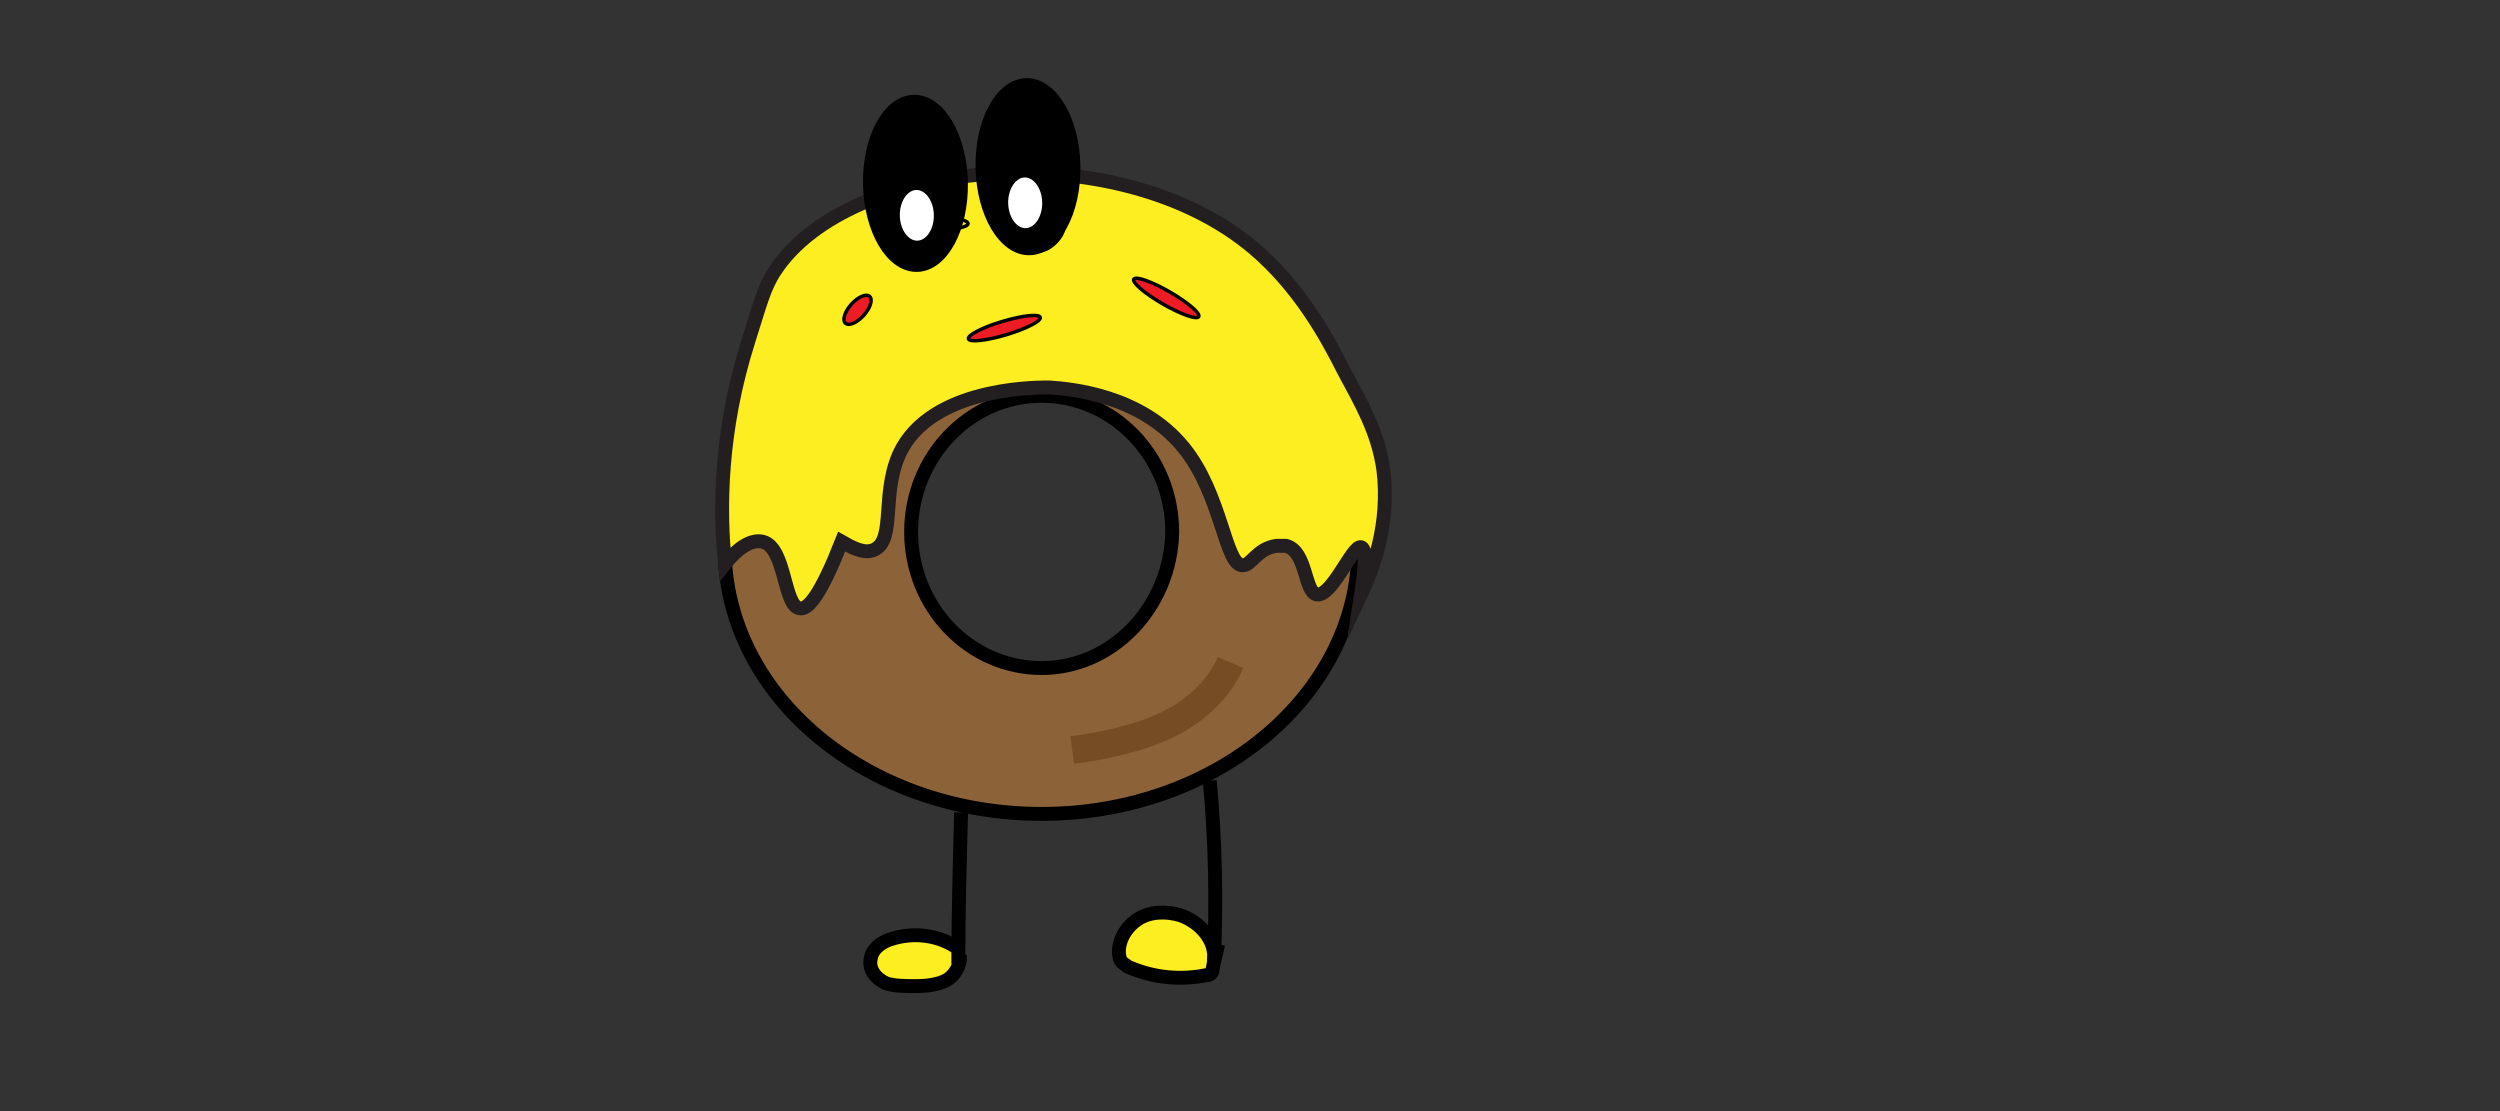 <?xml version="1.0" encoding="utf-8"?>
<!-- Generator: Adobe Illustrator 21.1.0, SVG Export Plug-In . SVG Version: 6.00 Build 0)  -->
<svg version="1.1" id="Layer_1" xmlns="http://www.w3.org/2000/svg" xmlns:xlink="http://www.w3.org/1999/xlink" x="0px" y="0px"
	 viewBox="0 0 180 80" style="enable-background:new 0 0 180 80;" xml:space="preserve">
<rect x="0" y="0" width="180" height="80" fill="#333333" stroke="none"/>
<style type="text/css">
	.st0{fill:#8C6239;stroke:#000000;stroke-miterlimit:10;}
	.st1{fill:#FCEE21;stroke:#231F20;stroke-miterlimit:10;}
	.st2{fill:none;stroke:#754C24;stroke-width:2;stroke-miterlimit:10;}
	.st3{fill:#ED1C24;stroke:#000000;stroke-width:0.25;stroke-miterlimit:10;}
	.st4{fill:#FCEE21;stroke:#000000;stroke-width:0.25;stroke-miterlimit:10;}
	.st5{fill:#FCEE21;stroke:#000000;stroke-miterlimit:10;}
	.st6{stroke:#000000;stroke-width:0.75;stroke-miterlimit:10;}
	.st7{fill:#FFFFFF;stroke:#000000;stroke-width:0.75;stroke-miterlimit:10;}
</style>
<g>
	<path class="st0" d="M97.8,39.3c-0.1-7.1-4.7-13.2-11.6-16.5c-0.9-0.4-1.8-0.8-2.7-1.1c-2.6-0.9-5.5-1.4-8.5-1.4
		c-12.6,0-22.8,8.6-22.8,19.1c0,0.3,0,0.7,0,1C52.8,50.6,62.8,58.6,75,58.6c12.6,0,22.8-8.6,22.8-19.1
		C97.8,39.5,97.8,39.4,97.8,39.3z M75,48.1c-5.2,0-9.4-4.4-9.4-9.8c0-5.4,4.2-9.8,9.4-9.8s9.4,4.4,9.4,9.8
		C84.3,43.7,80.1,48.1,75,48.1z"/>
	<path class="st1" d="M52.2,40.6c0.8-1,1.8-1.8,2.7-1.6c1.7,0.4,1.5,4.7,2.7,4.8c0.6,0.1,1.5-1,3-4.8c0.7,0.4,1.6,0.9,2.3,0.6
		c1.7-0.7,0.4-4.4,2.1-7.4c2.6-4.5,10.2-4.3,10.6-4.3c1.4,0.1,6.5,0.5,9.6,4.3c2.8,3.4,3,8.6,4.3,8.5c0.6,0,1-1.2,2.4-1.4
		c0.2,0,0.4,0,0.7,0c1.5,0.4,1.3,3.3,2.2,3.5c1.1,0.2,2.6-3.6,3.2-3.4c0.3,0.1,0.4,0.8,0,3.4c0.8-1.7,2.1-5,1.6-9
		c-0.4-2.7-1.5-4.6-2.9-7.2c-1.1-2.2-3.1-5.9-6.4-8.7c-9.9-8.4-29.2-6.5-34.5,1.6c-0.8,1.2-1.1,2.5-1.9,5
		C51.8,31.1,51.8,36.8,52.2,40.6z"/>
	<path class="st2" d="M88.6,47.7c-0.9,2.1-2.8,3.7-4.8,4.6s-4.3,1.4-6.6,1.7"/>
	<ellipse transform="matrix(0.5 -0.866 0.866 0.5 23.438 83.495)" class="st3" cx="84" cy="21.4" rx="0.5" ry="2.7"/>
	<ellipse transform="matrix(0.958 -0.287 0.287 0.958 -3.723 21.764)" class="st3" cx="72.3" cy="23.6" rx="2.7" ry="0.5"/>
	<ellipse class="st4" cx="67" cy="16.1" rx="2.7" ry="0.5"/>
	<ellipse transform="matrix(0.669 -0.743 0.743 0.669 3.83 53.305)" class="st3" cx="61.8" cy="22.3" rx="1.3" ry="0.6"/>
	<ellipse transform="matrix(0.707 -0.707 0.707 0.707 10.106 58.47)" class="st4" cx="75.6" cy="17" rx="1.3" ry="0.6"/>
	<path class="st5" d="M87.1,56.2c0.4,4.3,0.5,8.6,0.3,13c0.2-1.5-1-2.8-2.4-3.3c-1-0.3-2.2-0.3-3.1,0.3c-0.9,0.6-1.5,1.7-1.3,2.7
		c0,0.1,0.1,0.3,0.2,0.4c0.1,0.1,0.3,0.2,0.4,0.3c1.8,0.8,3.8,1,5.7,0.6c0.1,0,0.2,0,0.3-0.1c0.1-0.1,0.1-0.2,0.1-0.3
		c0.1-0.6,0.3-1.2,0.4-1.8"/>
	<path class="st5" d="M69.2,58.5c-0.1,3.6-0.2,7.3-0.2,10.9c0-0.4,0-0.7,0-1.1c-1.4-1-3.2-1.2-4.8-0.7c-0.7,0.2-1.4,0.7-1.5,1.4
		c-0.2,0.8,0.4,1.5,1.1,1.8C64.4,71,65.2,71,66,71c0.7,0,1.5-0.1,2.1-0.4c0.6-0.3,1.1-1.1,1-1.8"/>

		<ellipse transform="matrix(1 -1.883742e-02 1.883742e-02 1 -0.212 1.396)" class="st6" cx="74" cy="12" rx="3.4" ry="6"/>

		<ellipse transform="matrix(1 -1.883742e-02 1.883742e-02 1 -0.261 1.393)" class="st7" cx="73.8" cy="14.6" rx="1.6" ry="2.2"/>

		<ellipse transform="matrix(1 -1.883742e-02 1.883742e-02 1 -0.237 1.243)" class="st6" cx="65.9" cy="13.2" rx="3.4" ry="6"/>

		<ellipse transform="matrix(1 -1.883742e-02 1.883742e-02 1 -0.28 1.246)" class="st7" cx="66" cy="15.5" rx="1.6" ry="2.2"/>
</g>
</svg>
